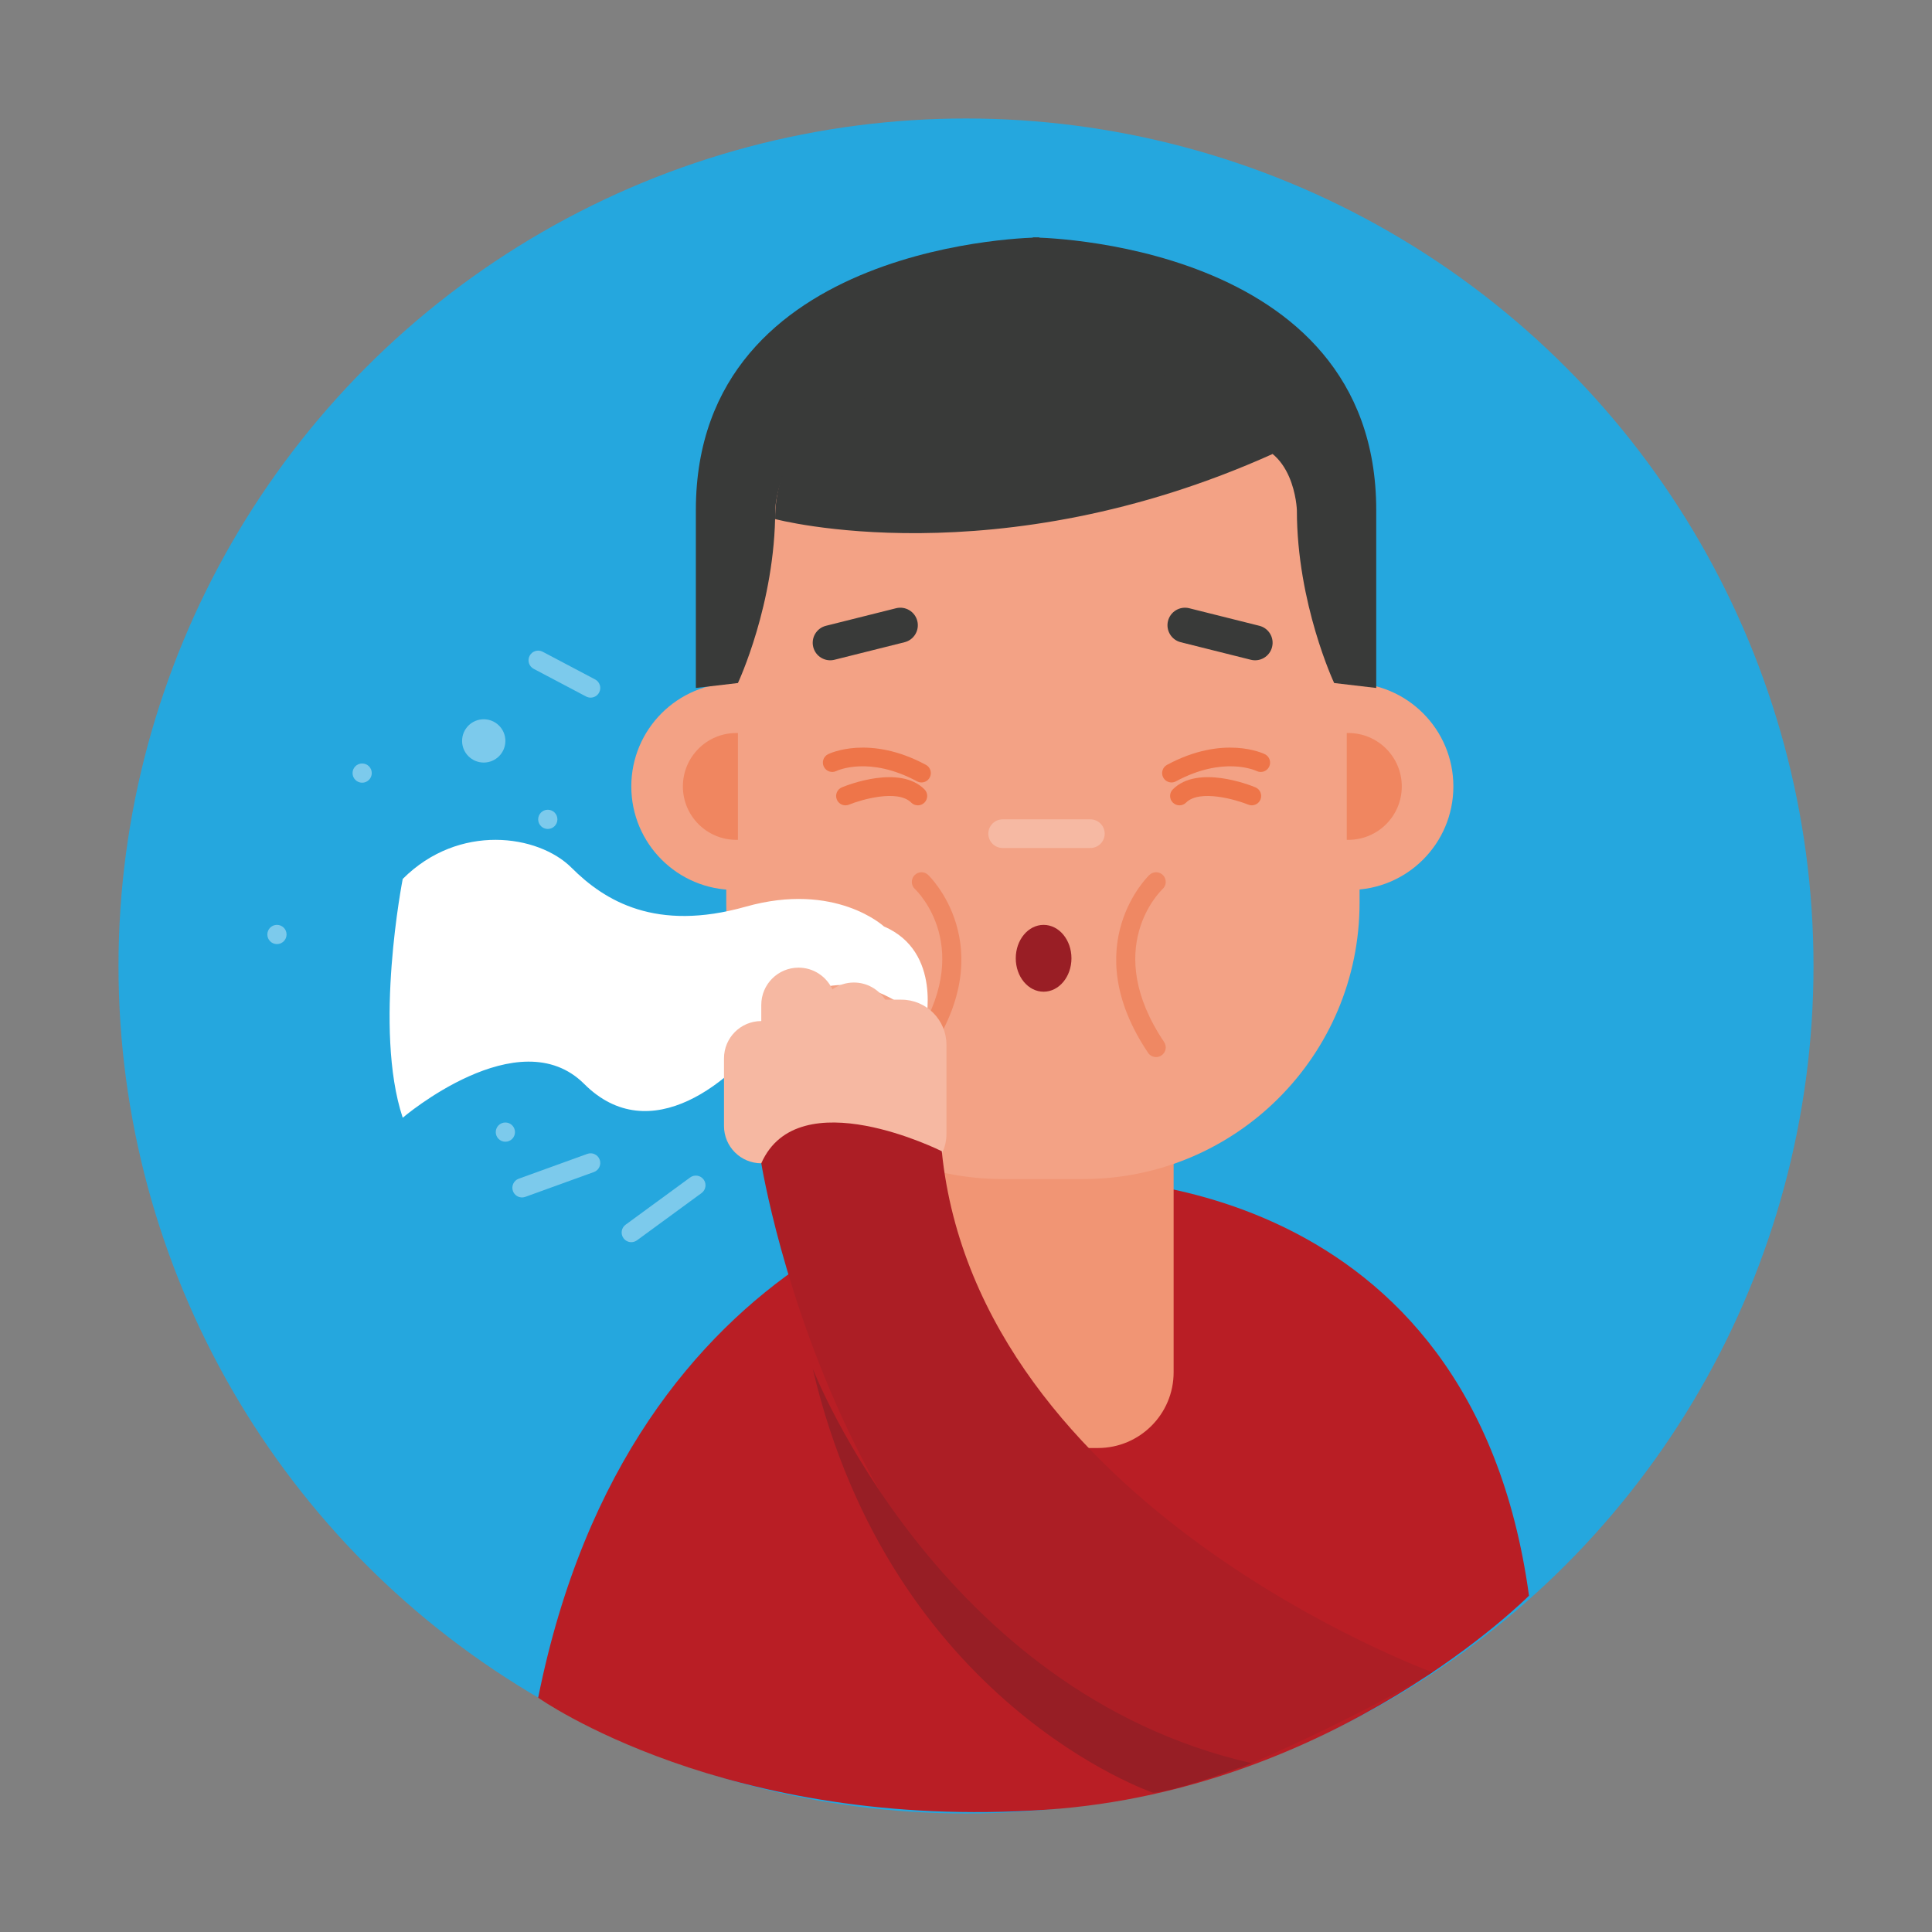 <?xml version="1.0" encoding="utf-8"?>
<!-- Generator: Adobe Illustrator 16.0.0, SVG Export Plug-In . SVG Version: 6.00 Build 0)  -->
<!DOCTYPE svg PUBLIC "-//W3C//DTD SVG 1.1 Tiny//EN" "http://www.w3.org/Graphics/SVG/1.1/DTD/svg11-tiny.dtd">
<svg version="1.1" baseProfile="tiny" id="Layer_1" xmlns="http://www.w3.org/2000/svg" xmlns:xlink="http://www.w3.org/1999/xlink"
	 x="0px" y="0px" width="300px" height="300px" viewBox="0 0 300 300" xml:space="preserve">
<rect x="0" y="0" width="300" height="300" fill="#808080" stroke="none"/>
<g>
	<g>
		<circle fill="#25A7DE" cx="150" cy="150" r="131.6"/>
	</g>
	<g>
		<path fill="#B91E25" d="M237.422,247.775c-8.926-65.223-67.039-65.611-75.393-64.698c-8.352-0.913-64.027,8.583-78.462,80.542
			c0,0,29.203,20.774,78.91,17.391C207.548,277.941,237.422,247.775,237.422,247.775z"/>
		<path fill="#F19574" d="M182.239,213.093c0,6.493-5.262,11.754-11.753,11.754h-14.942c-6.491,0-11.753-5.261-11.753-11.754
			v-60.032c0-6.49,5.262-11.752,11.753-11.752h14.942c6.491,0,11.753,5.262,11.753,11.752V213.093z"/>
		<path fill="#F3A285" d="M211.112,140.182c0,23.693-19.203,42.896-42.896,42.896h-12.549c-23.69,0-42.896-19.202-42.896-42.896
			V83.193c0-23.691,19.206-42.896,42.896-42.896h12.549c23.692,0,42.896,19.204,42.896,42.896V140.182z"/>
		<g>
			<path fill="#F3A285" d="M114.584,106.061c-0.162-0.006-0.325-0.014-0.489-0.014c-8.876,0-16.068,7.196-16.068,16.071
				c0,8.874,7.192,16.069,16.068,16.069c0.164,0,0.327-0.007,0.489-0.011V106.061z"/>
			<path fill="#F08660" d="M114.584,113.83c-0.085-0.002-0.168-0.007-0.251-0.007c-4.582,0-8.295,3.713-8.295,8.295
				c0,4.581,3.713,8.292,8.295,8.292c0.083,0,0.166-0.004,0.251-0.006V113.83z"/>
		</g>
		<g>
			<path fill="#F3A285" d="M209.122,106.061c0.162-0.006,0.325-0.014,0.489-0.014c8.876,0,16.068,7.196,16.068,16.071
				c0,8.874-7.192,16.069-16.068,16.069c-0.164,0-0.327-0.007-0.489-0.011V106.061z"/>
			<path fill="#F08660" d="M209.122,113.83c0.085-0.002,0.168-0.007,0.251-0.007c4.582,0,8.295,3.713,8.295,8.295
				c0,4.581-3.713,8.292-8.295,8.292c-0.083,0-0.166-0.004-0.251-0.006V113.83z"/>
		</g>
		<path fill="#F6B9A3" d="M171.536,129.453c0,1.229-0.998,2.225-2.226,2.225h-13.617c-1.228,0-2.225-0.996-2.225-2.225l0,0
			c0-1.229,0.997-2.225,2.225-2.225h13.617C170.538,127.229,171.536,128.225,171.536,129.453L171.536,129.453z"/>
		<path fill="#393A39" d="M161.387,36.869c0,0-53.335,0.316-53.335,42.342v27.616l6.532-0.767c0,0,5.792-12.314,5.792-26.85
			c0,0,0.315-10.428,8.848-10.428c8.53,0,21.485,0,21.485,0s10.678,0.633,10.678-7.898V36.869z"/>
		<path fill="#393A39" d="M160.368,36.869c0,0,53.333,0.316,53.333,42.342v27.616l-6.532-0.767c0,0-5.791-12.314-5.791-26.85
			c0,0-0.315-10.428-8.847-10.428c-8.532,0-21.487,0-21.487,0s-10.676,0.633-10.676-7.898V36.869z"/>
		<path fill="#393A39" d="M142.438,96.425c0.365,1.457-0.52,2.935-1.977,3.298l-10.884,2.725c-1.456,0.365-2.934-0.521-3.298-1.978
			l0,0c-0.365-1.457,0.521-2.934,1.979-3.298l10.882-2.725C140.598,94.082,142.074,94.968,142.438,96.425L142.438,96.425z"/>
		<path fill="#393A39" d="M181.367,96.425c-0.364,1.457,0.522,2.935,1.978,3.298l10.885,2.725c1.457,0.365,2.933-0.521,3.297-1.978
			l0,0c0.365-1.457-0.52-2.934-1.977-3.298l-10.883-2.725C183.208,94.082,181.732,94.968,181.367,96.425L181.367,96.425z"/>
		<path fill="#EE7549" d="M143.085,121.499c-0.232,0-0.469-0.056-0.688-0.174c-7.38-3.975-12.328-1.698-12.535-1.6
			c-0.721,0.344-1.59,0.045-1.939-0.674c-0.35-0.719-0.059-1.582,0.657-1.937c0.258-0.13,6.419-3.076,15.195,1.649
			c0.707,0.381,0.972,1.263,0.591,1.97C144.104,121.223,143.603,121.499,143.085,121.499z"/>
		<path fill="#EE7549" d="M181.909,121.499c-0.518,0-1.019-0.276-1.282-0.765c-0.381-0.707-0.116-1.589,0.591-1.97
			c8.776-4.727,14.936-1.777,15.194-1.649c0.72,0.356,1.014,1.229,0.658,1.948c-0.356,0.718-1.224,1.011-1.941,0.661
			c-0.226-0.106-5.167-2.363-12.532,1.601C182.378,121.443,182.142,121.499,181.909,121.499z"/>
	</g>
	<path fill="#EE7549" d="M131.287,125.053c-0.571,0-1.114-0.34-1.345-0.9c-0.306-0.743,0.048-1.593,0.791-1.899
		c0.906-0.372,8.965-3.537,12.817,0.316c0.568,0.568,0.568,1.489,0,2.057c-0.568,0.568-1.489,0.568-2.057,0
		c-2.116-2.116-7.821-0.439-9.652,0.316C131.659,125.017,131.471,125.053,131.287,125.053z"/>
	<path fill="#EE7549" d="M183.146,125.052c-0.372,0-0.744-0.142-1.028-0.426c-0.568-0.567-0.568-1.488,0-2.057
		c3.854-3.854,11.911-0.69,12.817-0.316c0.742,0.306,1.095,1.155,0.79,1.897s-1.156,1.096-1.897,0.792
		c-1.834-0.752-7.543-2.425-9.653-0.316C183.891,124.91,183.519,125.052,183.146,125.052z"/>
	<path fill="#393A39" d="M120.359,80.599c0,0,34.35,9.196,77.25-10.104c0,0-1.086-13.617-31.233-13.617
		S120.359,64.781,120.359,80.599z"/>
	<ellipse fill="#991E25" cx="162.051" cy="148.803" rx="4.324" ry="5.189"/>
	<path fill="#EF8863" d="M143.085,164.141c-0.288,0-0.578-0.082-0.835-0.255c-0.688-0.462-0.871-1.394-0.409-2.082
		c9.743-14.501,0.613-23.396,0.219-23.768c-0.601-0.567-0.631-1.516-0.066-2.118c0.564-0.603,1.509-0.636,2.114-0.075
		c0.116,0.107,11.434,10.949,0.224,27.635C144.042,163.908,143.568,164.141,143.085,164.141z"/>
	<path fill="#EF8863" d="M179.517,164.141c-0.483,0-0.957-0.232-1.247-0.663c-11.21-16.686,0.108-27.527,0.224-27.635
		c0.606-0.563,1.556-0.528,2.12,0.077c0.563,0.605,0.53,1.552-0.072,2.116c-0.395,0.372-9.523,9.267,0.219,23.768
		c0.462,0.688,0.279,1.62-0.409,2.082C180.095,164.059,179.804,164.141,179.517,164.141z"/>
	<path fill="#FFFFFF" d="M137.253,143.854c0,0-7.525-7-21.459-3.065c-13.934,3.934-21.87-0.87-27.042-6.042
		c-5.171-5.171-17.51-6.973-26.217,1.735c0,0-4.587,23.313,0,37.078c0,0,18.024-15.402,28.183-5.243
		c10.16,10.159,23.047-0.122,29.393-9.282s16.567-7,23.567,0C143.678,159.035,146.394,147.784,137.253,143.854z"/>
	<path fill="#F6B8A2" d="M139.964,155.228h-2.51c-1.03-1.6-2.822-2.662-4.866-2.662c-1.243,0-2.392,0.396-3.335,1.062
		c-0.916-1.989-2.921-3.372-5.254-3.372c-3.197,0-5.788,2.591-5.788,5.788v2.506c-3.196,0-5.788,2.591-5.788,5.788v10.509
		c0,3.196,2.591,5.787,5.788,5.787c0.527,0,1.035-0.076,1.52-0.209c1.283,1.614,3.258,2.652,5.48,2.652h14.753c3.866,0,7-3.134,7-7
		v-13.85C146.964,158.362,143.831,155.228,139.964,155.228z"/>
	<path fill="#AC1E25" d="M118.212,180.634c0,0,13.625,84.42,74.461,93.893c0,0,16.449-6.924,29.763-14.852
		c0,0-70.58-25.745-76.197-80.911C146.239,178.764,123.968,167.573,118.212,180.634z"/>
	<path fill="#971E25" d="M126.198,212.52c0,0,19.535,50.206,68.182,61.271c0,0-11.5,4.371-15.327,4.585
		C179.053,278.376,138.427,264.629,126.198,212.52z"/>
	<circle fill="#7CCAEC" cx="75.114" cy="115.048" r="3.361"/>
	<circle fill="#7CCAEC" cx="78.474" cy="175.794" r="1.493"/>
	<circle fill="#7CCAEC" cx="43.005" cy="145.106" r="1.493"/>
	<circle fill="#7CCAEC" cx="85.061" cy="127.229" r="1.493"/>
	<circle fill="#7CCAEC" cx="56.236" cy="120.045" r="1.493"/>
	<path fill="#7CCAEC" d="M98.028,192.882c-0.462,0-0.917-0.213-1.211-0.614c-0.489-0.669-0.344-1.607,0.325-2.097l10.025-7.336
		c0.668-0.488,1.607-0.344,2.096,0.325s0.344,1.607-0.325,2.097l-10.025,7.336C98.646,192.788,98.335,192.882,98.028,192.882z"/>
	<path fill="#7CCAEC" d="M91.708,108.327c-0.236,0-0.476-0.056-0.699-0.174l-8.142-4.298c-0.732-0.387-1.013-1.294-0.626-2.026
		c0.386-0.732,1.295-1.015,2.027-0.626l8.142,4.298c0.732,0.387,1.013,1.294,0.626,2.026
		C92.768,108.037,92.247,108.327,91.708,108.327z"/>
	<path fill="#7CCAEC" d="M81.06,185.938c-0.614,0-1.189-0.379-1.411-0.989c-0.282-0.779,0.121-1.64,0.9-1.921l10.65-3.854
		c0.778-0.284,1.638,0.121,1.921,0.899c0.282,0.779-0.121,1.64-0.9,1.921l-10.65,3.854C81.401,185.909,81.229,185.938,81.06,185.938
		z"/>
</g>
</svg>

